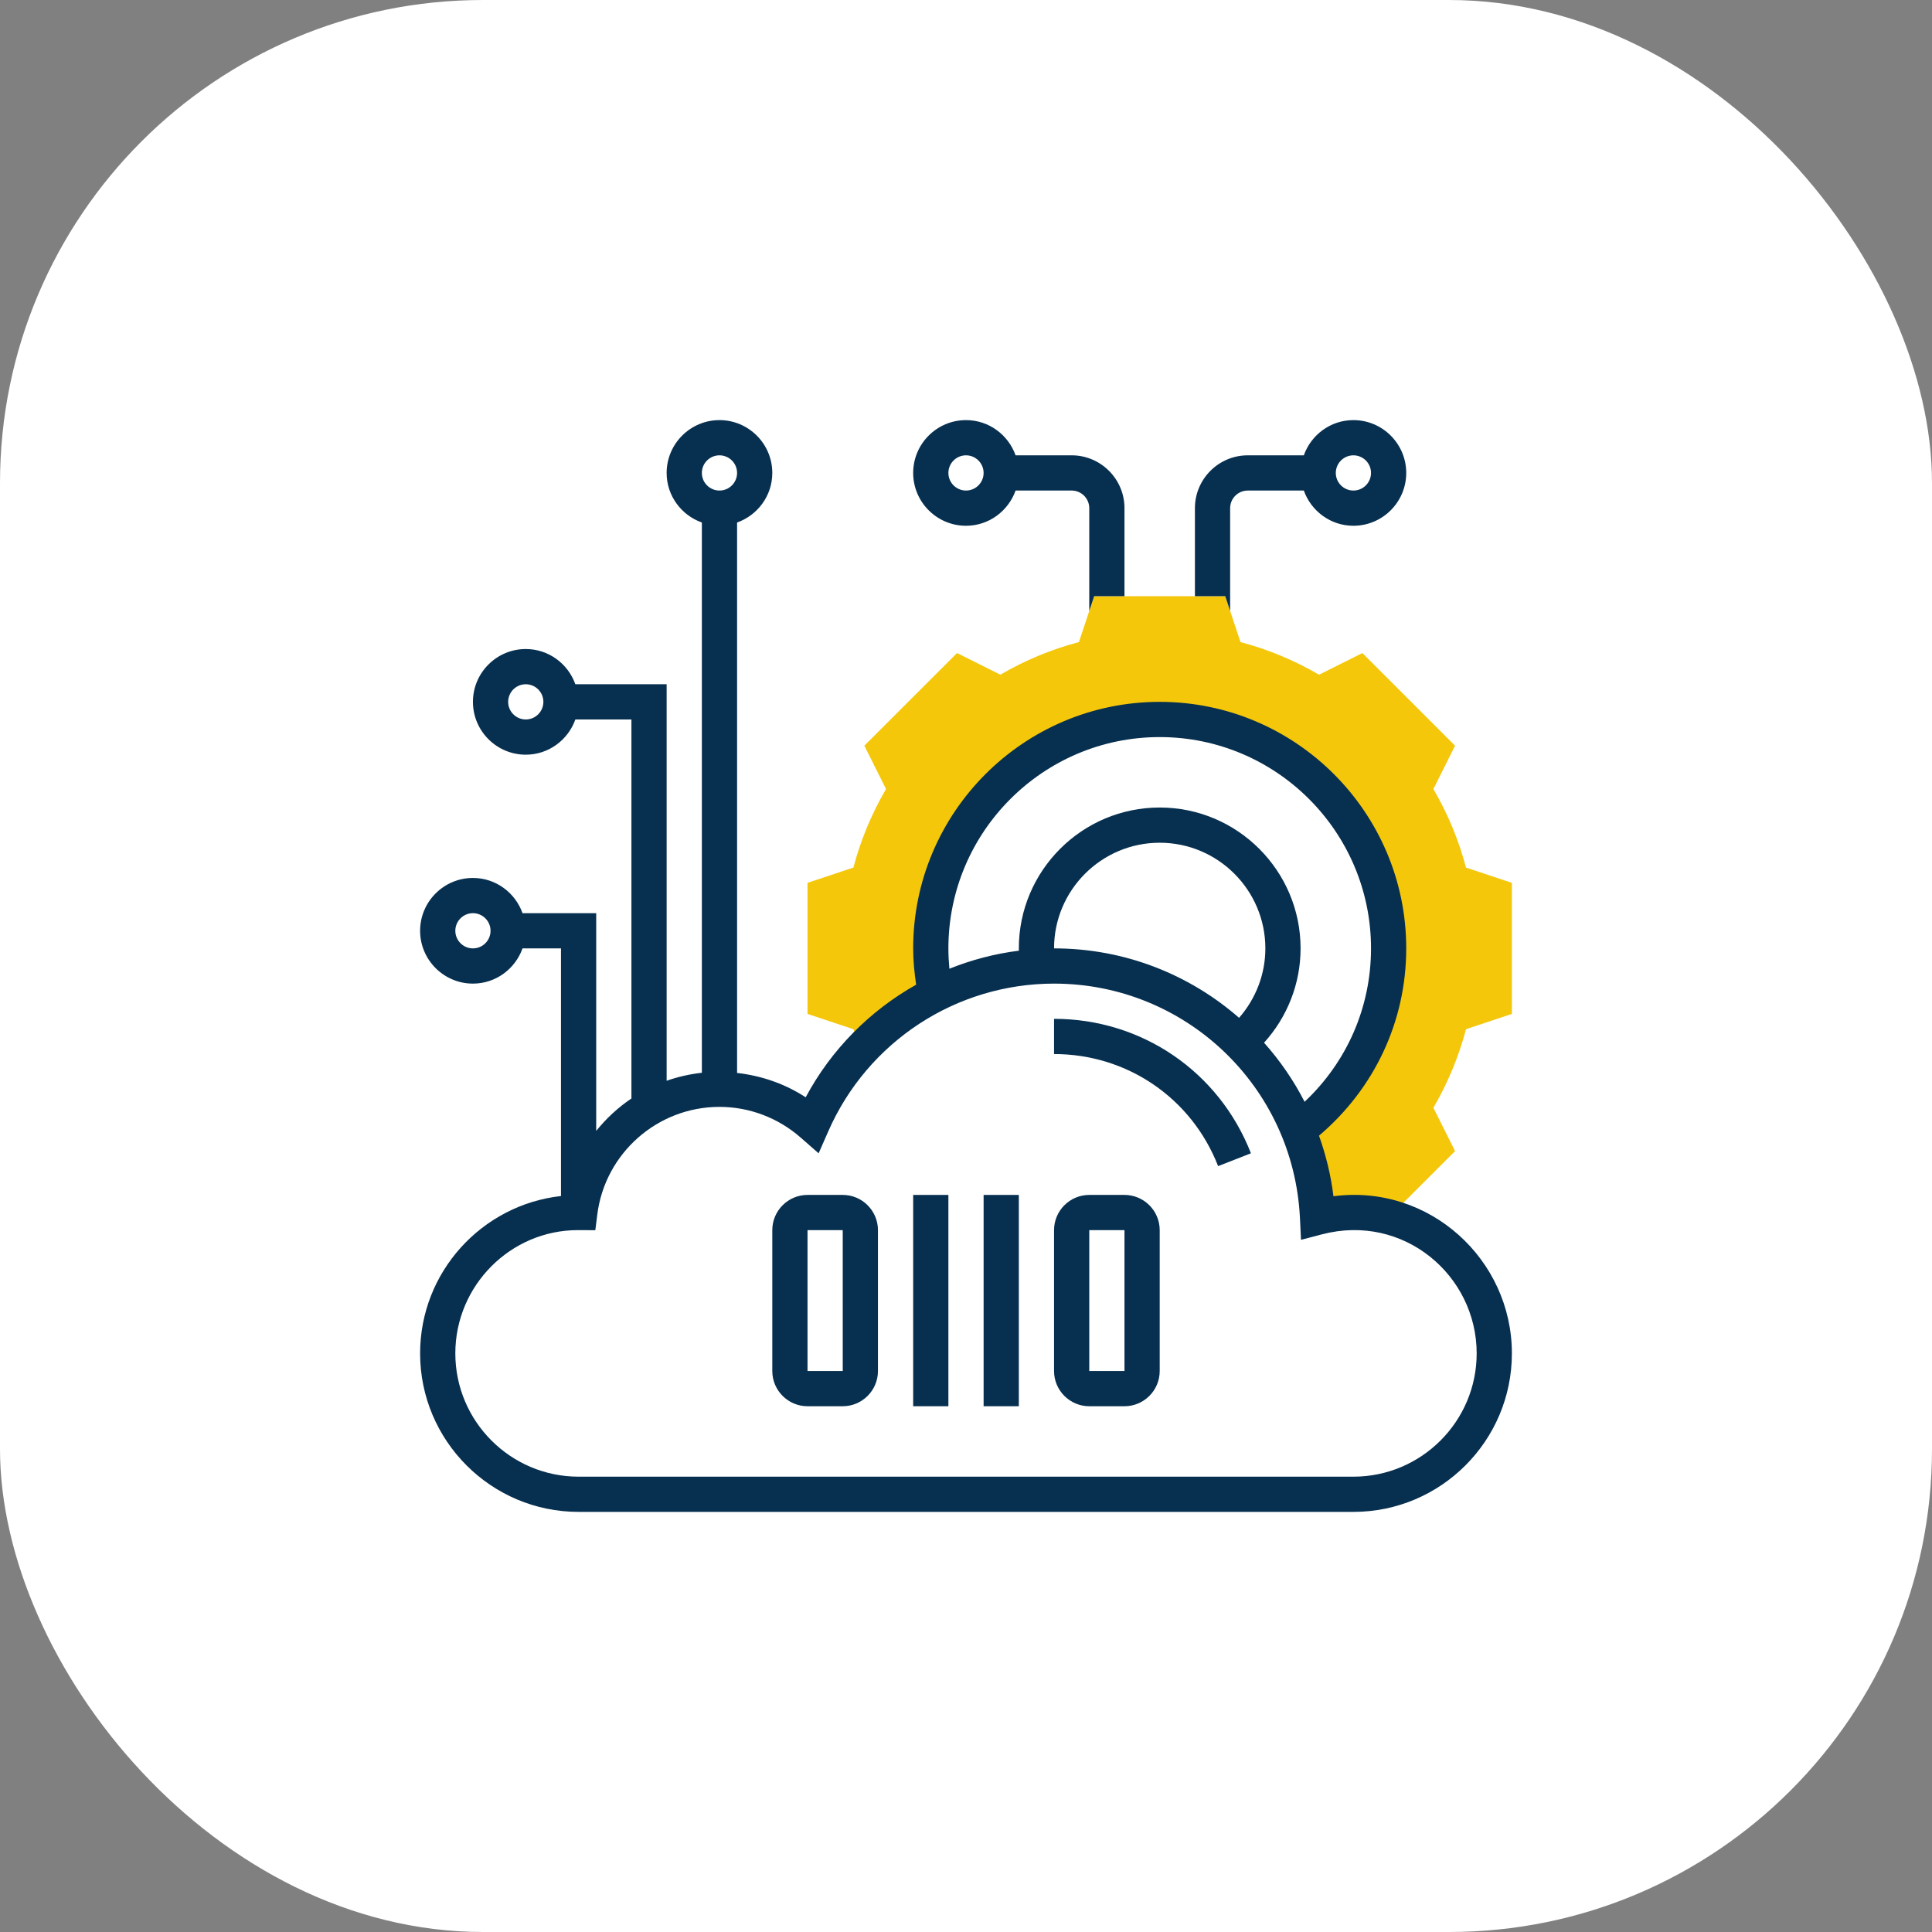 <svg width="96" height="96" viewBox="0 0 96 96" fill="none" xmlns="http://www.w3.org/2000/svg">
<rect x="0" y="0" width="96" height="96" fill="#808080" stroke="none"/>
<rect width="96" height="96" rx="24" fill="white"/>
<path d="M72.845 43.11C72.485 41.744 71.942 40.435 71.224 39.207L72.301 37.054L67.696 32.45L65.543 33.526C64.315 32.809 63.006 32.266 61.64 31.906L60.881 29.625H54.37L53.61 31.905C52.244 32.265 50.935 32.808 49.707 33.525L47.554 32.449L42.949 37.053L44.026 39.206C43.309 40.434 42.766 41.743 42.405 43.109L40.125 43.869V50.38L42.408 51.141C42.467 51.361 42.532 51.581 42.601 51.801L42.74 52.231C43.803 51.078 45.067 50.118 46.479 49.405C46.33 48.669 46.25 47.906 46.25 47.125C46.25 40.843 51.343 35.75 57.625 35.75C63.907 35.75 69 40.843 69 47.125C69 50.82 67.23 54.093 64.501 56.172C65.049 57.516 65.394 58.965 65.468 60.488C66.038 60.337 66.633 60.25 67.25 60.25C67.861 60.25 68.451 60.337 69.015 60.484L72.301 57.197L71.224 55.044C71.941 53.816 72.484 52.507 72.845 51.141L75.125 50.381V43.87L72.845 43.11Z" fill="#F4C70B"/>
<path d="M52.375 50.625V52.375C56.007 52.375 59.209 54.561 60.528 57.944L62.158 57.306C60.574 53.248 56.733 50.625 52.375 50.625Z" fill="#072F4F"/>
<path d="M41.875 59.375H40.125C39.16 59.375 38.375 60.16 38.375 61.125V68.125C38.375 69.09 39.16 69.875 40.125 69.875H41.875C42.84 69.875 43.625 69.09 43.625 68.125V61.125C43.625 60.16 42.84 59.375 41.875 59.375ZM40.125 68.125V61.125H41.875L41.876 68.125H40.125Z" fill="#072F4F"/>
<path d="M45.375 59.375H47.125V69.875H45.375V59.375Z" fill="#072F4F"/>
<path d="M55.875 59.375H54.125C53.16 59.375 52.375 60.16 52.375 61.125V68.125C52.375 69.09 53.16 69.875 54.125 69.875H55.875C56.84 69.875 57.625 69.09 57.625 68.125V61.125C57.625 60.16 56.84 59.375 55.875 59.375ZM55.875 68.125H54.125V61.125H55.875V68.125Z" fill="#072F4F"/>
<path d="M48.875 59.375H50.625V69.875H48.875V59.375Z" fill="#072F4F"/>
<path d="M48 26.125C49.139 26.125 50.102 25.391 50.464 24.375H53.25C53.733 24.375 54.125 24.768 54.125 25.25V30.358L54.369 29.625H55.875V25.25C55.875 23.803 54.697 22.625 53.25 22.625H50.464C50.102 21.609 49.139 20.875 48 20.875C46.553 20.875 45.375 22.053 45.375 23.5C45.375 24.947 46.553 26.125 48 26.125ZM48 22.625C48.483 22.625 48.875 23.018 48.875 23.5C48.875 23.982 48.483 24.375 48 24.375C47.517 24.375 47.125 23.982 47.125 23.5C47.125 23.018 47.517 22.625 48 22.625Z" fill="#072F4F"/>
<path d="M61.125 30.358V25.25C61.125 24.768 61.517 24.375 62 24.375H64.786C65.148 25.391 66.111 26.125 67.25 26.125C68.697 26.125 69.875 24.947 69.875 23.5C69.875 22.053 68.697 20.875 67.25 20.875C66.111 20.875 65.148 21.609 64.786 22.625H62C60.553 22.625 59.375 23.803 59.375 25.25V29.625H60.881L61.125 30.358ZM67.25 22.625C67.733 22.625 68.125 23.018 68.125 23.5C68.125 23.982 67.733 24.375 67.25 24.375C66.767 24.375 66.375 23.982 66.375 23.5C66.375 23.018 66.767 22.625 67.25 22.625Z" fill="#072F4F"/>
<path d="M66.258 59.441C66.133 58.395 65.882 57.392 65.541 56.431C68.294 54.095 69.875 50.748 69.875 47.125C69.875 40.37 64.38 34.875 57.625 34.875C50.87 34.875 45.375 40.37 45.375 47.125C45.375 47.729 45.434 48.331 45.523 48.928C43.234 50.216 41.311 52.136 40.034 54.524C39.008 53.856 37.84 53.451 36.625 53.314V25.964C37.641 25.602 38.375 24.639 38.375 23.5C38.375 22.053 37.197 20.875 35.75 20.875C34.303 20.875 33.125 22.053 33.125 23.5C33.125 24.639 33.859 25.602 34.875 25.964V53.305C34.27 53.373 33.683 53.505 33.125 53.703V34H28.589C28.227 32.984 27.264 32.25 26.125 32.25C24.678 32.25 23.5 33.428 23.5 34.875C23.5 36.322 24.678 37.5 26.125 37.5C27.264 37.5 28.227 36.766 28.589 35.75H31.375V54.584C30.713 55.028 30.125 55.573 29.625 56.194V45.375H25.964C25.602 44.359 24.639 43.625 23.5 43.625C22.053 43.625 20.875 44.803 20.875 46.25C20.875 47.697 22.053 48.875 23.5 48.875C24.639 48.875 25.602 48.141 25.964 47.125H27.875V59.43C23.944 59.868 20.875 63.204 20.875 67.25C20.875 71.592 24.407 75.125 28.75 75.125H67.25C71.593 75.125 75.125 71.592 75.125 67.25C75.125 62.581 71.019 58.818 66.258 59.441ZM26.125 35.75C25.642 35.75 25.25 35.357 25.25 34.875C25.25 34.393 25.642 34 26.125 34C26.608 34 27 34.393 27 34.875C27 35.357 26.608 35.75 26.125 35.75ZM23.5 47.125C23.017 47.125 22.625 46.732 22.625 46.25C22.625 45.768 23.017 45.375 23.5 45.375C23.983 45.375 24.375 45.768 24.375 46.25C24.375 46.732 23.983 47.125 23.5 47.125ZM47.125 47.125C47.125 41.335 51.835 36.625 57.625 36.625C63.415 36.625 68.125 41.335 68.125 47.125C68.125 50.047 66.931 52.766 64.824 54.747C64.278 53.68 63.599 52.697 62.81 51.812C63.97 50.532 64.625 48.871 64.625 47.125C64.625 43.265 61.485 40.125 57.625 40.125C53.765 40.125 50.625 43.265 50.625 47.125C50.625 47.162 50.629 47.202 50.629 47.239C49.431 47.389 48.274 47.695 47.175 48.136C47.143 47.8 47.125 47.462 47.125 47.125ZM52.375 47.125C52.375 44.23 54.73 41.875 57.625 41.875C60.52 41.875 62.875 44.23 62.875 47.125C62.875 48.405 62.403 49.623 61.569 50.575C59.107 48.424 55.891 47.125 52.375 47.125ZM35.75 22.625C36.233 22.625 36.625 23.018 36.625 23.5C36.625 23.982 36.233 24.375 35.75 24.375C35.267 24.375 34.875 23.982 34.875 23.5C34.875 23.018 35.267 22.625 35.75 22.625ZM67.25 73.375H28.75C25.373 73.375 22.625 70.627 22.625 67.25C22.625 63.873 25.373 61.125 28.715 61.124L29.582 61.128L29.677 60.361C30.059 57.305 32.669 55 35.75 55C37.229 55 38.659 55.54 39.779 56.521L40.677 57.307L41.157 56.214C43.111 51.755 47.514 48.875 52.375 48.875C58.913 48.875 64.279 53.995 64.594 60.529L64.646 61.607L65.69 61.333C69.738 60.274 73.375 63.366 73.375 67.25C73.375 70.627 70.627 73.375 67.25 73.375Z" fill="#072F4F"/>
</svg>
